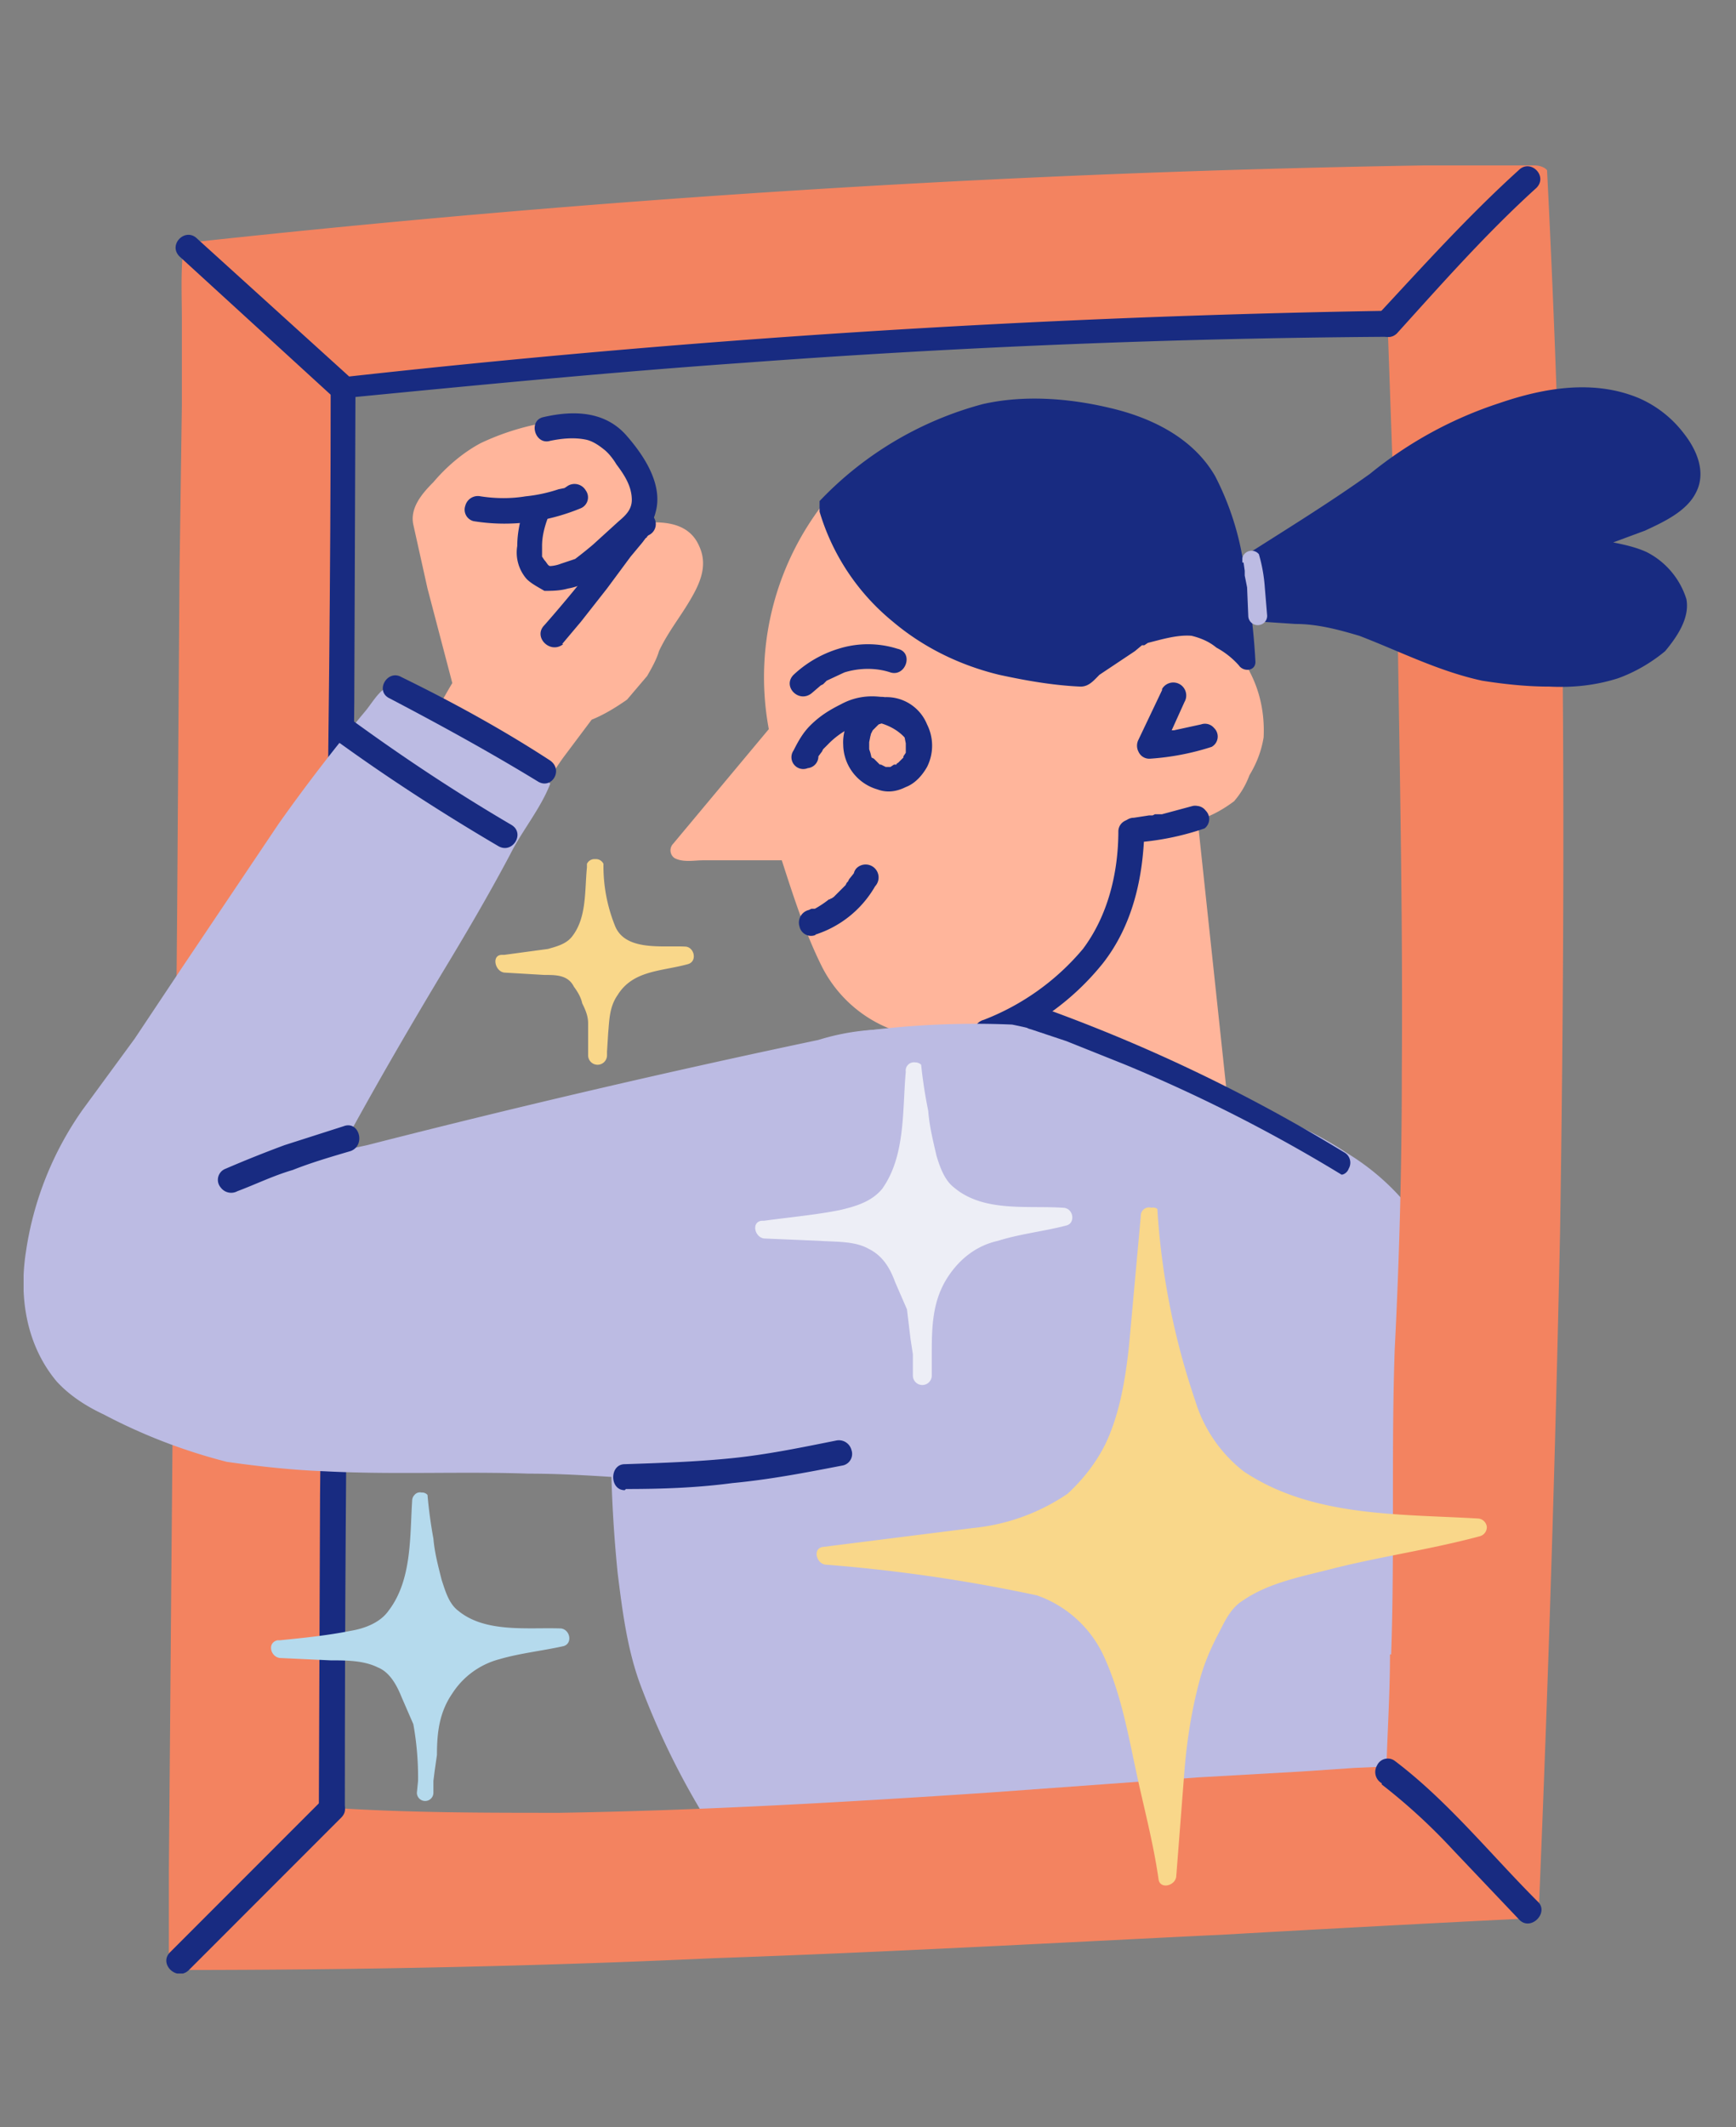 <svg width="147" height="180" fill="none" xmlns="http://www.w3.org/2000/svg"><rect width="100%" height="100%" fill="#808080" stroke="none"/><g clip-path="url(#a)"><path d="M105.8 56.8a5.9 5.9 0 0 0-4.3-3.2c-2.1-.4-4.7.1-6.3 1.7A24.3 24.3 0 0 1 75 46.7a22 22 0 0 1-1.9-3c-.2-.5-.4-1-.5-1.7a1.2 1.2 0 0 0-.7-.9.8.8 0 0 0-1 .1 24 24 0 0 0-5.8 20.5L57 71.4a.8.8 0 0 0 .1 1.2c.7.4 1.7.2 2.4.2h6.7c1 3.1 2 6.2 3.4 9a11 11 0 0 0 14 5.2c3-1.2 5.4-3.5 6.8-6.4v-.4c1.5-3.9 3.6-7.8 7.3-9.8h.5l3.5-1.1c1-.3 2-.9 2.8-1.5.6-.7 1-1.4 1.3-2.2.6-1 1-2 1.2-3.2.1-2-.3-3.9-1.2-5.6Z" fill="#FFB59B"/><path d="m101.4 70.2-.8-5.9c-.2-1-1.7-.5-1.5.4v.7L84.9 86h-.6c-1-.1-1 1.4 0 1.5 3.5.2 6.7 1.6 9.9 3 2.9 1.2 5.8 2.3 8.6 3.7.5.3 1.3 0 1.2-.6l-2.5-23.4Z" fill="#FFB59B"/><path d="M83.8 88.4a22 22 0 0 0 9.6-6.9c2.5-3.2 3.4-7.2 3.5-11.2 0-1.3-2.1-1.3-2.2 0 0 3.6-.9 7.2-3 10a20.7 20.7 0 0 1-8.4 6 1.1 1.1 0 0 0-.8 1.3 1 1 0 0 0 1.3.8Z" fill="#182B81"/><path d="M124.9 128c.4-2.6 1-5.2 1.2-7.7.2-2.2.5-4.7-.3-6.7-.9-2.1-2.5-3.6-3.2-5.6a20.2 20.2 0 0 0-8.5-10.4c-4.5-3-9.8-4.6-14.8-6.3l-6.9-2.6a37 37 0 0 0-6.7-2 73.3 73.3 0 0 0-13.7.7c-2.1.4-4.1 1-6 1.9-1.9.8-3.6 2-5 3.4a38.2 38.2 0 0 0-8.2 13.7c-.3 1.2-.4 2.6-.5 3.9a113.7 113.7 0 0 0 0 22.8c.4 3.2.8 6.4 1.9 9.4 1.5 4 3.3 7.7 5.5 11.3 1.5 2.6 3.1 5.6 6 6.9 4.1 1.8 8.8 1 13 1.5h3.6l3.6-1c2.4-1 4.6-2.2 7-3 2.5-.6 5-.8 7.5-.3 2.3.4 4.7.9 7 .6a9 9 0 0 0 3.2-1l2.9-1.7c1.8-.7 3.7-1 5.6-1.3 1.6-.4 3.3-.8 4.5-2 1-1 1.7-2.5 1.7-4s-.2-3-.4-4.4l-.9-5.4c-.2-1.2-.3-2.3-.3-3.5a57 57 0 0 1 1.2-7.2Z" fill="#BCBBE3"/><path d="m98.4 58.4-2 4.2a1.1 1.1 0 0 0 0 1 1 1 0 0 0 1 .6 21.6 21.6 0 0 0 5.2-1 1 1 0 0 0 .2-1.6 1 1 0 0 0-1.1-.3l-2.3.5h-.9l-1.1.2 1 1.6 1.9-4.2a1.1 1.1 0 0 0-.4-1.5 1.1 1.1 0 0 0-1.5.4ZM69.3 64c0-.2-.2.2 0 0l.3-.4s.1-.2 0 0l.1-.2.4-.4a7 7 0 0 1 1.9-1.4c.7-.4 1.5-.6 2.2-.5.9.2 1.7.6 2.3 1.2 1 1 2.5-.5 1.5-1.5a6 6 0 0 0-3.2-1.8c-1.3-.2-2.5 0-3.6.6-1 .5-1.8 1-2.6 1.8-.6.6-1 1.3-1.4 2.1a1 1 0 0 0 1.2 1.5 1 1 0 0 0 .9-1Z" fill="#182B81"/><path d="M74.3 59c-1.8.3-3 2.3-2.9 4a4 4 0 0 0 2.9 3.8c.8.3 1.6.2 2.4-.2.8-.3 1.4-1 1.8-1.7a4 4 0 0 0 0-3.6 3.7 3.7 0 0 0-3.7-2.3 1.1 1.1 0 0 0-1.1 1 1 1 0 0 0 1 1.2h.5c.1 0 .1 0 0 0h.3s.3.1.2 0c-.2 0 0 .1 0 .1l.3.2s.2 0 0 0l.1.1.2.1h-.1a4.2 4.2 0 0 1 .4.7c0 .1 0 .1 0 0l.1.5v.2-.1.5-.2.4c0 .2 0 0 0 0l-.2.3v.1c-.1.2.1-.1 0 0l-.4.4s-.2.2-.1 0l-.1.2h-.2c-.2.2 0 0 0 0l-.3.2s.2 0 0 0h-.2c-.3 0 .1 0 0 0H75l-.4-.2h.2-.3l-.2-.2c-.2-.1-.2-.1 0 0l-.3-.3-.2-.1s.2.2 0 0l-.1-.4c0 .3 0 0 0 0l-.1-.3c0-.2 0-.2 0 0v-.6s0-.3 0 0l.1-.5s.1-.3 0-.1l.1-.2.1-.2.1-.1.4-.4s.1 0 0 0l.3-.1s.1 0 0 0l.3-.1a1 1 0 0 0 .7-1.4 1.1 1.1 0 0 0-1.3-.7Zm-5.5-.4.7-.6c.1-.1-.1 0 0 0l.2-.1.3-.3 1.5-.7c1.3-.4 2.7-.4 3.9 0 1.3.4 2-1.7.6-2a8.3 8.3 0 0 0-5 0 9.7 9.7 0 0 0-3.8 2.2c-1 1 .5 2.5 1.6 1.5Zm.2 20.5a9 9 0 0 0 5.1-4.1 1 1 0 0 0-1.6-1.5 1 1 0 0 0-.2.4l-.4.5-.1.2s-.2.2 0 0l-.1.1-.1.2-1 1-.3.2c0-.1.2-.1 0 0h-.1a8.7 8.7 0 0 1-1.2.8h-.2s-.2 0 0 0h-.1l-.2.1a1.1 1.1 0 0 0-.8 1.4 1 1 0 0 0 1.4.7Zm27-7.8a22.9 22.9 0 0 0 6-1.2 1 1 0 0 0 .1-1.5 1 1 0 0 0-.7-.4 1 1 0 0 0-.4 0l-2.6.7h-.6l-.2.1h-.3l-1.3.2a1 1 0 0 0-1 1 1 1 0 0 0 1 1.1Z" fill="#182B81"/><path d="M132.2 46.7a1179 1179 0 0 0-1.2-32.3l-.1-.1c-.5-.4-1.2-.3-1.8-.3h-8.6a1138.7 1138.7 0 0 0-104.2 6.5.8.8 0 0 0-.8.7c-.2 2-.1 3.9-.1 5.8v7.3l-.2 14.2-.2 28.7-.5 57a24927.7 24927.7 0 0 1-.2 24v7.5a.8.8 0 0 0 .4 1h.3c15.2 0 30.4-.3 45.5-1 14.5-.5 28.9-1.3 43.3-2a3574.4 3574.4 0 0 1 26.3-1.4l.2-.6a2763 2763 0 0 0 1.8-57.3c.3-19.2.4-38.5.1-57.7Zm-14.8 102.8c-.2 0-.1 0 0 0Zm.3-9.5c0 3.2-.2 6.3-.3 9.5h-.4l-2.3.1-4.4.3-8.8.5-17.9 1.3c-12 .8-24.1 1.5-36.2 1.7-6.3 0-12.6 0-18.9-.4l-.5-22.6a972.9 972.9 0 0 1 .2-47.8 2792 2792 0 0 1 1.6-47.5L30 33a497.1 497.1 0 0 1 65.3-5.4l22.2-.2.8 22.8c.2 13.6.5 27.1.4 40.7 0 7.8-.2 15.5-.6 23.3-.3 8.6 0 17.2-.3 25.8Z" fill="#F38360"/><path d="M28 33.1c0 15.6-.2 31.2-.4 46.7l-.5 46.7-.1 26.3c0 1.4 2.2 1.4 2.2 0 0-15.6.1-31.1.3-46.7l.5-46.7.1-26.3c0-1.4-2.1-1.4-2.1 0Z" fill="#182B81"/><path d="M29 33.7c11.3-1.1 22.6-2.2 34-3a808.7 808.7 0 0 1 54.5-2.2c1.4 0 1.4-2.2 0-2.2A939 939 0 0 0 28.3 32a1 1 0 0 0-.3.7 1 1 0 0 0 1 1.1Zm114.6 8c.9-1.7.1-3.6-1-5a9.6 9.6 0 0 0-3.8-3c-3.8-1.6-8-.9-11.8.4a34 34 0 0 0-11 6c-3.5 2.5-7.1 4.7-10.7 7h-.1a24 24 0 0 0-2.3-6.8c-1.9-3.3-5.5-5-9-5.8-3.4-.8-7.2-1.1-10.7-.3a29.6 29.6 0 0 0-13.8 8.2v.9a19 19 0 0 0 6.2 9.3c2.6 2.2 5.7 3.7 9 4.5 2.3.5 4.6.9 6.9 1 .7 0 1.1-.5 1.6-1l3-2 .6-.5h.2l.3-.2c1.2-.3 2.5-.7 3.7-.6.8.2 1.5.5 2.1 1a7 7 0 0 1 1.9 1.5c.4.6 1.5.5 1.4-.4a54 54 0 0 0-.3-3.5l.7.2 3 .2c1.9 0 3.7.5 5.4 1 3.4 1.3 6.7 3 10.4 3.8 1.9.3 3.8.5 5.7.5 2 .1 3.9-.1 5.8-.7 1.4-.5 2.8-1.3 4-2.3 1-1.2 2.1-2.8 1.8-4.4a6.7 6.7 0 0 0-3.4-4c-.9-.4-1.8-.6-2.8-.8l2.7-1c1.5-.7 3.5-1.6 4.3-3.2Zm-38 6.5.2 2.5-.1-.6a83.5 83.5 0 0 0 0-1.9Z" fill="#182B81"/><path d="M106 47.4c.5 2 .3 2.7.5 4.8l-.5-4.8Z" fill="#5755D0"/><path d="m105.3 47.6.1.7v.4l.2 1 .1 2.4a.8.8 0 0 0 .8.8c.4 0 .8-.3.8-.8l-.2-2.4a13.3 13.3 0 0 0-.5-2.8.8.8 0 0 0-1-.2.8.8 0 0 0-.4.5v.4Z" fill="#BCBBE3"/><path d="M59.2 46.2c-.7-1.6-2.2-2-3.8-2a.7.7 0 0 0-.6.3 55 55 0 0 0-2.2-6.8l-.7-1c-1.3-1.4-3.6-1.3-5.3-1-2 .3-4 .9-5.9 1.8-1.5.8-2.9 2-4 3.3-1 1-2 2.2-1.7 3.6l1.2 5.4 2.1 8c-1.5 2.5-2.7 5.2-4.5 7.5a.8.8 0 0 0 .1 1.2 510.3 510.3 0 0 1 6.3 4.5l1.5 1c.4.3.8.6 1.3.2l.8-1.3 1.4-2.6a29 29 0 0 1 2.5-4.2l2.4-3.2c1-.4 2-1 3-1.7l1.7-2c.4-.7.8-1.4 1-2.1.8-1.7 1.9-3 2.8-4.6.8-1.4 1.3-2.8.6-4.3Z" fill="#FFB59B"/><path d="M40.1 44.1c3.1.5 6.2.1 9.1-1.1a1 1 0 0 0 .4-1.5 1.1 1.1 0 0 0-1.5-.4l-.3.2-.5.1a12.8 12.8 0 0 1-2.8.6c-1.2.2-2.5.2-3.8 0a1.1 1.1 0 0 0-1.3.8 1 1 0 0 0 .7 1.3Z" fill="#182B81"/><path d="M44.3 43.2c-.3 1-.5 2-.5 3a3.4 3.4 0 0 0 .8 2.8c.4.4 1 .7 1.5 1 .6 0 1.3 0 2-.2a5 5 0 0 0 2.6-1.3c1-.7 1.8-1.5 2.6-2.3.9-.8 1.9-1.6 2.2-2.8.7-2.4-1-4.9-2.5-6.6-1.8-2-4.4-2.1-7-1.5-1.3.3-.7 2.4.6 2 1-.2 2-.3 3-.1.5.1 1 .4 1.5.8.4.3.8.8 1.1 1.3.6.8 1.3 1.8 1.3 3 0 .8-.5 1.3-1.1 1.8l-2.2 2a35.6 35.6 0 0 1-1.5 1.2l-1.2.4a3 3 0 0 1-.9.2c-.2 0-.3-.3-.5-.5l-.2-.3v.1-1c0-.8.2-1.6.5-2.4.4-1.3-1.7-1.9-2.1-.6Z" fill="#182B81"/><path d="m47.6 54.5 1.6-1.9 2.2-2.8 2-2.7 1-1.2.3-.4c.2-.2 0 .1 0 0l.2-.2a1 1 0 0 0-.8-1.9 1 1 0 0 0-.8.4l-3.6 4.8a116 116 0 0 1-3.6 4.3c-1 1 .5 2.5 1.6 1.6Z" fill="#182B81"/><path d="M86.6 91c-1.9-2.2-5.2-3.1-8-3.6a19.8 19.8 0 0 0-9.3.6 915.6 915.6 0 0 0-38.2 8.9l-2.3.5c2.7-5 5.6-10 8.6-15 2-3.3 4-6.7 5.8-10.1 1-2 2.6-3.9 3.4-6a161.3 161.3 0 0 1-5.7-3.5c-2.4-1.4-5-2.8-7.1-4.6a.6.6 0 0 0-.7 0 5 5 0 0 0-.7.2c-.5.4-1 1.2-1.4 1.7a150 150 0 0 0-7.4 9.6l-8.2 12.2-4 6-4.4 6a27.8 27.8 0 0 0-4.8 12c-.6 3.8 0 7.9 2.6 11 1.1 1.2 2.5 2.1 4 2.8a47.4 47.4 0 0 0 10.4 4c2.8.4 5.6.7 8.3.8 5.8.3 11.5 0 17.3.2 4.1 0 8.2.4 12.3.6a60 60 0 0 0 15-1.4.5.5 0 0 0 0-.4l3.1-.5a.6.6 0 0 0 .7.5l.3-.1a115.2 115.2 0 0 0 9.3-10 22 22 0 0 0 3.5-11.7c.3-3.7.2-7.8-2.4-10.7Z" fill="#BCBBE3"/><path d="M53 126c3 0 6-.1 9-.5 3.2-.3 6.3-.9 9.4-1.5a1 1 0 0 0 .7-1.3 1.1 1.1 0 0 0-1.3-.8c-3 .6-5.9 1.2-8.9 1.5-3 .3-6 .4-9 .5-1.3 0-1.3 2.2 0 2.2Zm-32.9-25.2c1.6-.6 3-1.3 4.7-1.8 1.5-.6 3.2-1.1 4.9-1.6 1.3-.5.7-2.6-.6-2.1l-5 1.6a103 103 0 0 0-5 2 1 1 0 0 0-.4 1.6 1.1 1.1 0 0 0 1.4.3ZM33 59.1c4.2 2.2 8.4 4.5 12.5 7 1.2.8 2.3-1 1-1.8-4-2.6-8.2-4.9-12.5-7-1.2-.7-2.3 1.2-1 1.8Zm-4.2 3.8c4.3 3.1 8.8 6 13.4 8.7 1.2.7 2.3-1.1 1.1-1.8-4.6-2.7-9-5.6-13.4-8.8a1 1 0 0 0-1.5.4 1 1 0 0 0 .4 1.5Zm58.5 24.2 3 1 5 2a132.7 132.7 0 0 1 18.3 9.3c.2 0 .5-.2.6-.5a1 1 0 0 0-.4-1.4 139.6 139.6 0 0 0-26-12.4c-1.3-.3-1.9 1.7-.5 2ZM15.2 21.7 28 33.4c1 .9 2.5-.6 1.5-1.6L16.7 20.2c-1-1-2.5.5-1.5 1.5Zm103.1 6.5c3.8-4.2 7.6-8.5 11.8-12.3 1-1-.5-2.5-1.5-1.5-4.2 3.8-8 8-11.9 12.2-1 1 .6 2.6 1.6 1.6Zm-91 124.1-12.9 12.9c-1 1 .6 2.5 1.6 1.5l12.9-12.9c1-1-.6-2.5-1.6-1.5ZM117 151a50 50 0 0 1 6 5.5l5.7 6c1 .9 2.5-.7 1.5-1.6-4-4-7.6-8.5-12.1-11.9a1 1 0 0 0-1.5.4 1.1 1.1 0 0 0 .4 1.5Z" fill="#182B81"/><path d="M125.2 128.5c-6.7-.4-14.1-.1-19.9-4a12 12 0 0 1-4.1-6 62 62 0 0 1-3.2-16.2.6.6 0 0 0-.5-.1.7.7 0 0 0-.9.7l-1 11c-.3 2.8-.8 5.8-2 8.3-.8 1.6-1.9 3-3.2 4.2a17.2 17.2 0 0 1-8 2.9l-12.7 1.6c-.9.1-.6 1.4.2 1.5a135.8 135.8 0 0 1 17.9 2.6 9.8 9.8 0 0 1 5.6 5c1.6 3.4 2.2 7.2 3 10.8.6 2.7 1.3 5.4 1.7 8.2.1.9 1.4.6 1.5-.2l.7-9c.2-2.5.6-5 1.2-7.3.4-1.6 1-3 1.8-4.5.5-1 1-2 2-2.6 2.2-1.5 5-2 7.7-2.7 4-1 8.2-1.6 12.3-2.7a.8.8 0 0 0 .6-.8.8.8 0 0 0-.7-.7Z" fill="#F9D78A"/><path d="M90 102.2c-3-.2-6.7.4-9.2-1.7-.8-.6-1.2-1.7-1.5-2.7-.3-1.3-.6-2.5-.7-3.8a40.2 40.2 0 0 1-.6-3.9.7.7 0 0 0-.5-.2.7.7 0 0 0-.8.8c-.3 3.2 0 7.1-2 9.9-.9 1.1-2.3 1.5-3.6 1.8-2 .4-4.2.6-6.4.9h-.2c-.9.1-.6 1.4.2 1.5l4.7.2c1.4.1 3 0 4.2.7 1.2.6 1.8 1.7 2.2 2.8l1 2.3.3 2.5.2 1.3v1.8a.8.8 0 0 0 .8.8.8.8 0 0 0 .8-.8v-1.6c0-2.4 0-4.7 1.4-6.8 1-1.5 2.4-2.6 4.2-3 1.9-.6 3.9-.8 5.8-1.3.8-.2.6-1.5-.3-1.5Z" fill="#EDEEF6"/><path d="M47.5 137.8c-2.8-.1-6.4.4-8.7-1.5-.8-.6-1.1-1.7-1.4-2.6-.3-1.2-.6-2.3-.7-3.5a39.6 39.6 0 0 1-.5-3.7.6.6 0 0 0-.5-.2.6.6 0 0 0-.6.2.7.7 0 0 0-.2.5c-.2 3 0 6.7-2 9.3-.7 1-2 1.5-3.2 1.7-2 .4-4 .6-6 .8h-.2c-.9.2-.6 1.4.2 1.5l4.3.2c1.3 0 2.8 0 4 .6 1 .4 1.6 1.5 2 2.5l1 2.3a25.3 25.3 0 0 1 .4 4.8l-.1 1a.7.7 0 0 0 .7.7.7.7 0 0 0 .7-.7v-1l.1-.8.2-1.4c0-1.9.2-3.6 1.3-5.2a6.8 6.8 0 0 1 4-2.9c1.7-.5 3.6-.7 5.4-1.1.8-.2.6-1.4-.2-1.5Z" fill="#B5DAED"/><path d="M58 80.1c-1.9-.1-5 .4-5.9-1.7a13.5 13.5 0 0 1-1-5.3.7.7 0 0 0-.7-.4.7.7 0 0 0-.7.4v.3c-.2 2 0 4.3-1.3 5.9-.5.6-1.3.8-2 1l-3.7.5h-.2c-.9 0-.6 1.4.2 1.5l3.4.2c1 0 2 0 2.5 1 .3.4.6.9.7 1.4.3.6.5 1.1.5 1.7v2.7a.8.8 0 0 0 .8.8.8.8 0 0 0 .8-.8V89l.1-1.6c.1-1.1.1-2.2.8-3.2 1.3-2.1 3.7-2 5.9-2.6.9-.2.6-1.5-.2-1.5Z" fill="#F9D78A"/></g><defs><clipPath id="a"><path fill="#fff" transform="translate(2 14)" d="M0 0h142v153H0z"/></clipPath></defs></svg>
